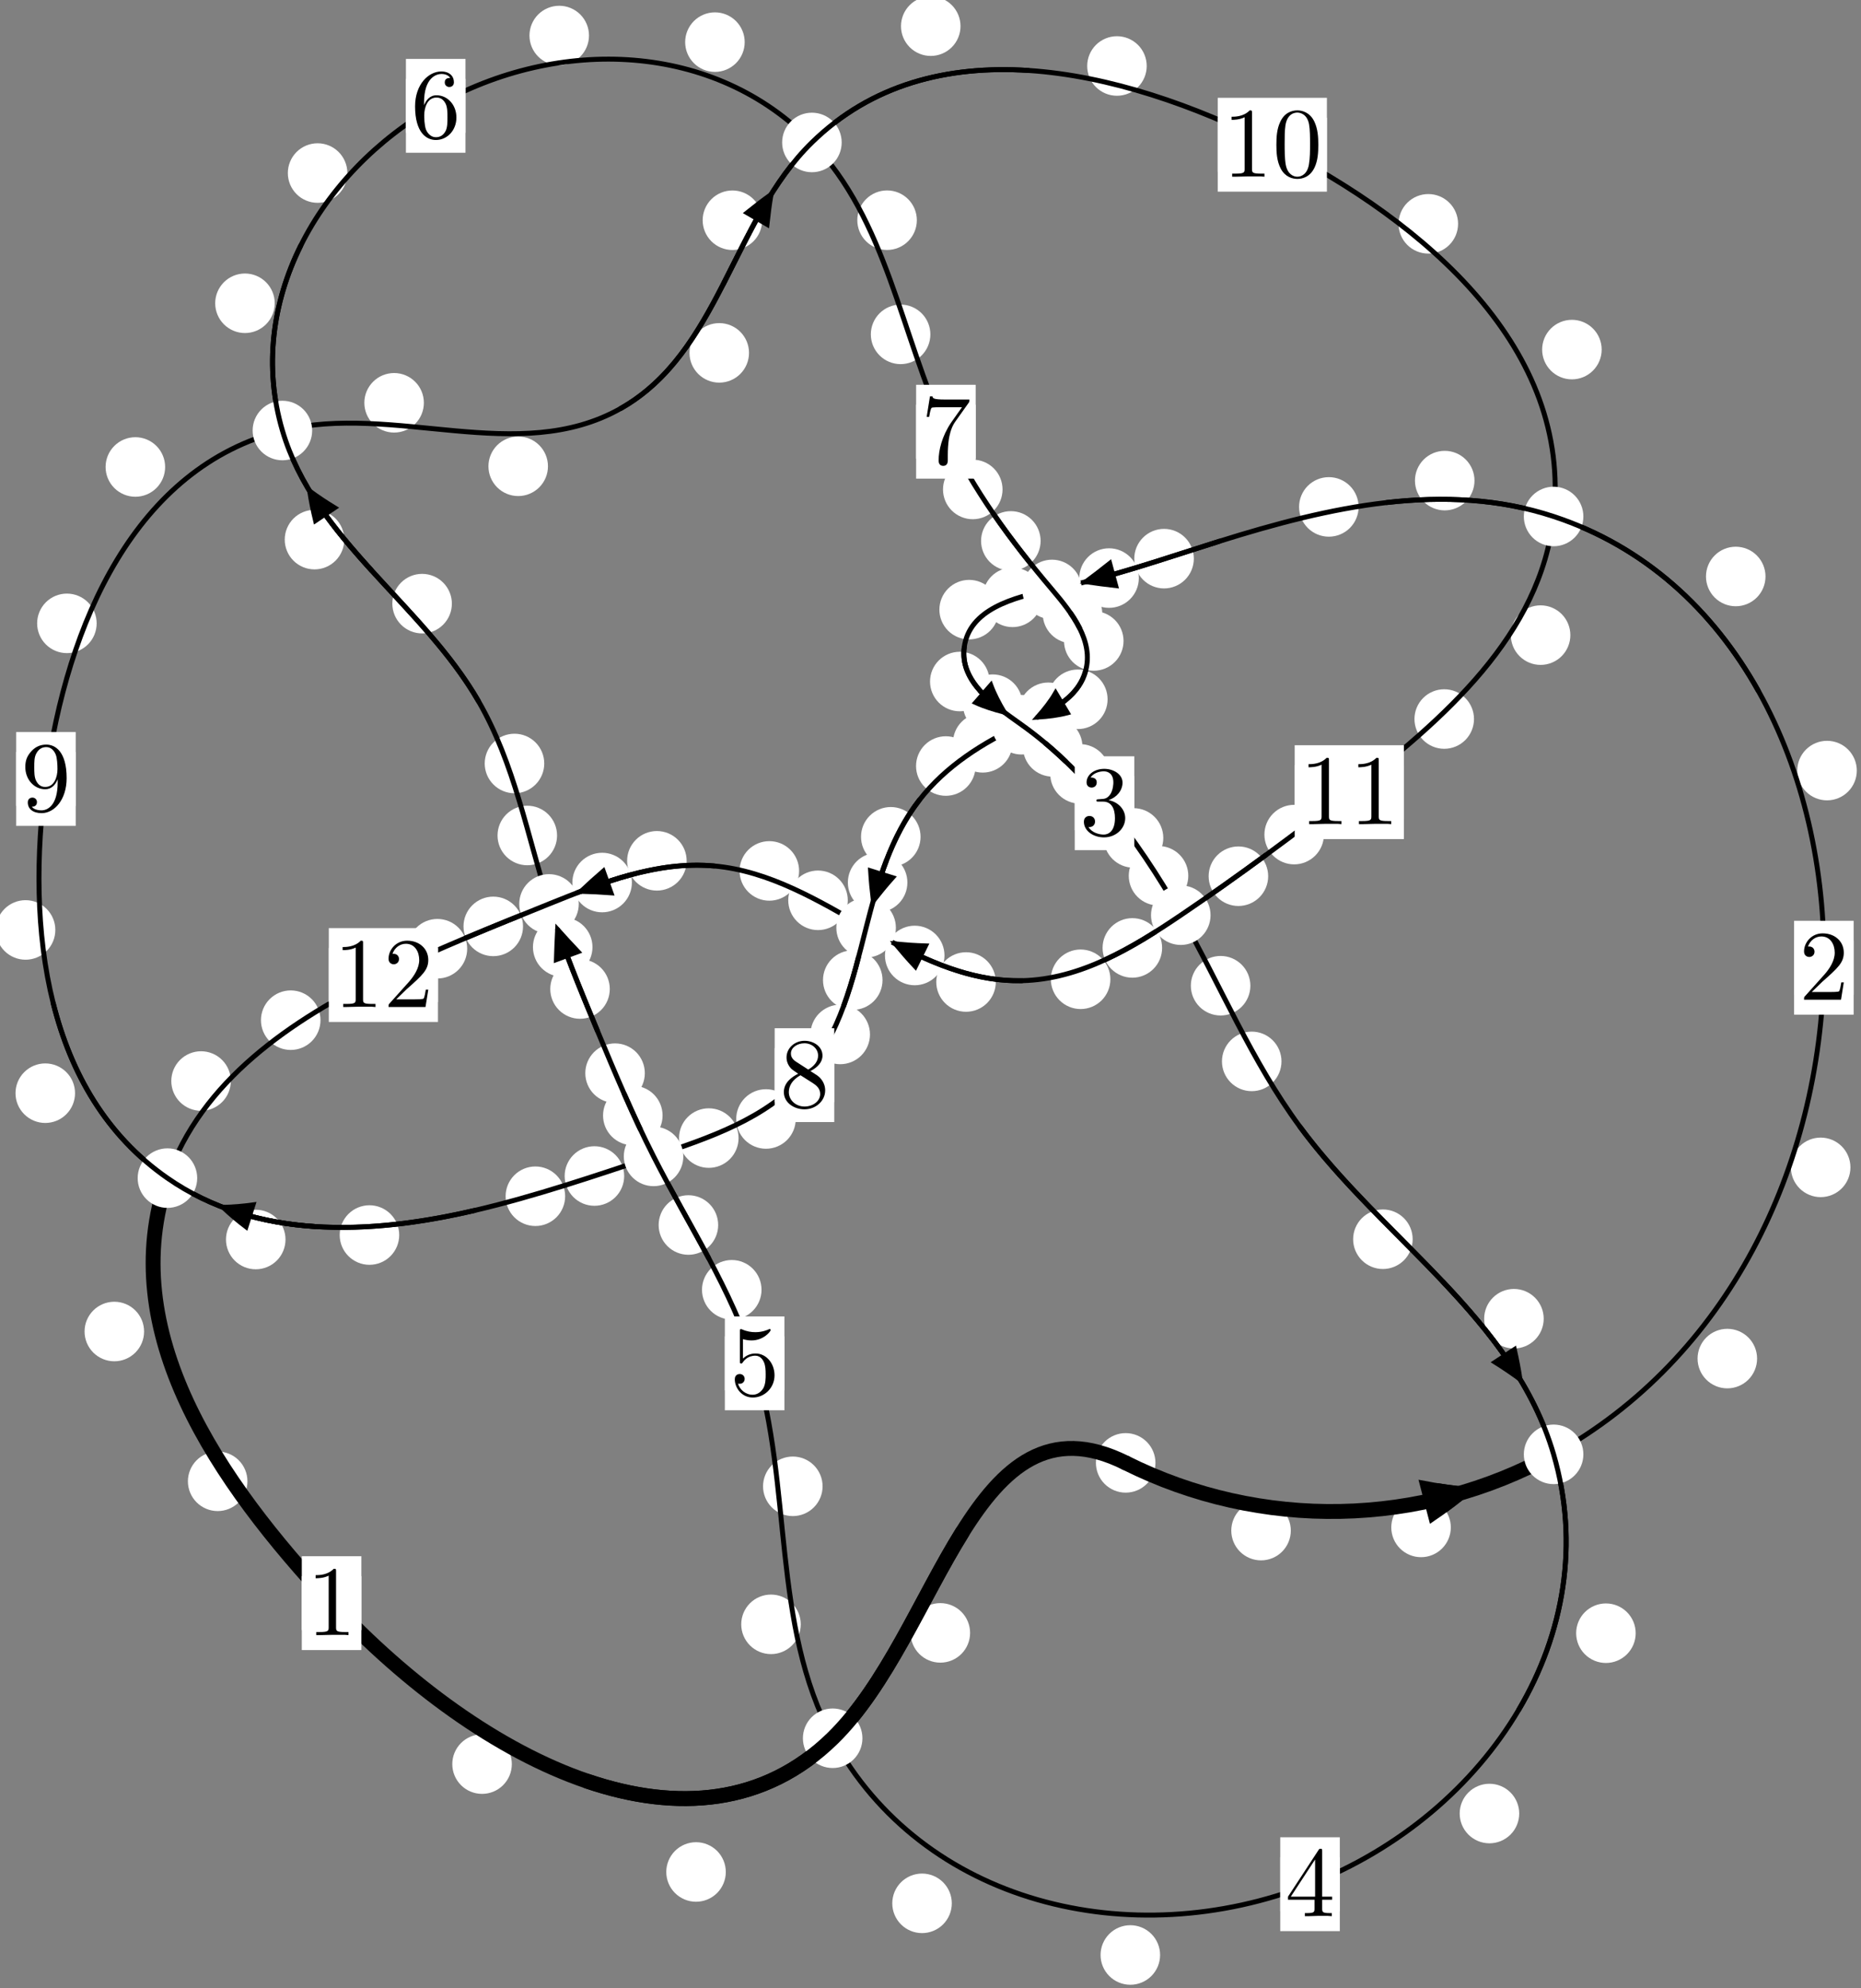 <?xml version="1.0"?>
<!-- Created by MetaPost 1.999 on 2021.07.06:0005 -->
<svg version="1.1" xmlns="http://www.w3.org/2000/svg" xmlns:xlink="http://www.w3.org/1999/xlink" width="186.866" height="199.609" viewBox="0 0 186.866 199.609">
<rect x="0" y="0" width="186.866" height="199.609" fill="#808080" stroke="none"/>
<!-- Original BoundingBox: -156.421280 -53.246902 30.445190 146.362061 -->
  <defs>
    <g transform="scale(0.01,0.01)" id="GLYPHcmr10_48">
      <path style="fill-rule: evenodd;" d="M460 -320C460 -400,455 -480,420 -554C374 -650,292 -666,250 -666C190 -666,117 -640,76 -547C44 -478,39 -400,39 -320C39 -245,43 -155,84 -79C127 2,200 22,249 22C303 22,379 1,423 -94C455 -163,460 -241,460 -320M249 -0C210 -0,151 -25,133 -121C122 -181,122 -273,122 -332C122 -396,122 -462,130 -516C149 -635,224 -644,249 -644C282 -644,348 -626,367 -527C377 -471,377 -395,377 -332C377 -257,377 -189,366 -125C351 -30,294 -0,249 -0"></path>
    </g>
    <g transform="scale(0.01,0.01)" id="GLYPHcmr10_49">
      <path style="fill-rule: evenodd;" d="M294 -640C294 -664,294 -666,271 -666C209 -602,121 -602,89 -602L89 -571C109 -571,168 -571,220 -597L220 -79C220 -43,217 -31,127 -31L95 -31L95 -0L257 -0L130 -3L217 -3L257 -3L297 -3L384 -3L419 -0L419 -31L387 -31C297 -31,294 -42,294 -79"></path>
    </g>
    <g transform="scale(0.01,0.01)" id="GLYPHcmr10_50">
      <path style="fill-rule: evenodd;" d="M127 -77L233 -180C389 -318,449 -372,449 -472C449 -586,359 -666,237 -666C124 -666,50 -574,50 -485C50 -429,100 -429,103 -429C120 -429,155 -441,155 -482C155 -508,137 -534,102 -534C94 -534,92 -534,89 -533C112 -598,166 -635,224 -635C315 -635,358 -554,358 -472C358 -392,308 -313,253 -251L61 -37C50 -26,50 -24,50 -0L421 -0L449 -174L424 -174C419 -144,412 -100,402 -85C395 -77,329 -77,307 -77"></path>
    </g>
    <g transform="scale(0.01,0.01)" id="GLYPHcmr10_51">
      <path style="fill-rule: evenodd;" d="M290 -352C372 -379,430 -449,430 -528C430 -610,342 -666,246 -666C145 -666,69 -606,69 -530C69 -497,91 -478,120 -478C151 -478,171 -500,171 -529C171 -579,124 -579,109 -579C140 -628,206 -641,242 -641C283 -641,338 -619,338 -529C338 -517,336 -459,310 -415C280 -367,246 -364,221 -363C213 -362,189 -360,182 -360C174 -359,167 -358,167 -348C167 -337,174 -337,191 -337L235 -337C317 -337,354 -269,354 -171C354 -35,285 -6,241 -6C198 -6,123 -23,88 -82C123 -77,154 -99,154 -137C154 -173,127 -193,98 -193C74 -193,42 -179,42 -135C42 -44,135 22,244 22C366 22,457 -69,457 -171C457 -253,394 -331,290 -352"></path>
    </g>
    <g transform="scale(0.01,0.01)" id="GLYPHcmr10_52">
      <path style="fill-rule: evenodd;" d="M294 -165L294 -78C294 -42,292 -31,218 -31L197 -31L197 -0L332 -0L238 -3L290 -3L332 -3L374 -3L427 -3L468 -0L468 -31L447 -31C373 -31,371 -42,371 -78L371 -165L471 -165L471 -196L371 -196L371 -651C371 -671,371 -677,355 -677C346 -677,343 -677,335 -665L28 -196L28 -165M300 -196L56 -196L300 -569"></path>
    </g>
    <g transform="scale(0.01,0.01)" id="GLYPHcmr10_53">
      <path style="fill-rule: evenodd;" d="M449 -201C449 -320,367 -420,259 -420C211 -420,168 -404,132 -369L132 -564C152 -558,185 -551,217 -551C340 -551,410 -642,410 -655C410 -661,407 -666,400 -666C399 -666,397 -666,392 -663C372 -654,323 -634,256 -634C216 -634,170 -641,123 -662C115 -665,113 -665,111 -665C101 -665,101 -657,101 -641L101 -345C101 -327,101 -319,115 -319C122 -319,124 -322,128 -328C139 -344,176 -398,257 -398C309 -398,334 -352,342 -334C358 -297,360 -258,360 -208C360 -173,360 -113,336 -71C312 -32,275 -6,229 -6C156 -6,99 -59,82 -118C85 -117,88 -116,99 -116C132 -116,149 -141,149 -165C149 -189,132 -214,99 -214C85 -214,50 -207,50 -161C50 -75,119 22,231 22C347 22,449 -74,449 -201"></path>
    </g>
    <g transform="scale(0.01,0.01)" id="GLYPHcmr10_54">
      <path style="fill-rule: evenodd;" d="M132 -328L132 -352C132 -605,256 -641,307 -641C331 -641,373 -635,395 -601C380 -601,340 -601,340 -556C340 -525,364 -510,386 -510C402 -510,432 -519,432 -558C432 -618,388 -666,305 -666C177 -666,42 -537,42 -316C42 -49,158 22,251 22C362 22,457 -72,457 -204C457 -331,368 -427,257 -427C189 -427,152 -376,132 -328M251 -6C188 -6,158 -66,152 -81C134 -128,134 -208,134 -226C134 -304,166 -404,256 -404C272 -404,318 -404,349 -342C367 -305,367 -254,367 -205C367 -157,367 -107,350 -71C320 -11,274 -6,251 -6"></path>
    </g>
    <g transform="scale(0.01,0.01)" id="GLYPHcmr10_55">
      <path style="fill-rule: evenodd;" d="M476 -609C485 -621,485 -623,485 -644L242 -644C120 -644,118 -657,114 -676L89 -676L56 -470L81 -470C84 -486,93 -549,106 -561C113 -567,191 -567,204 -567L411 -567C400 -551,321 -442,299 -409C209 -274,176 -135,176 -33C176 -23,176 22,222 22C268 22,268 -23,268 -33L268 -84C268 -139,271 -194,279 -248C283 -271,297 -357,341 -419"></path>
    </g>
    <g transform="scale(0.01,0.01)" id="GLYPHcmr10_56">
      <path style="fill-rule: evenodd;" d="M163 -457C117 -487,113 -521,113 -538C113 -599,178 -641,249 -641C322 -641,386 -589,386 -517C386 -460,347 -412,287 -377M309 -362C381 -399,430 -451,430 -517C430 -609,341 -666,250 -666C150 -666,69 -592,69 -499C69 -481,71 -436,113 -389C124 -377,161 -352,186 -335C128 -306,42 -250,42 -151C42 -45,144 22,249 22C362 22,457 -61,457 -168C457 -204,446 -249,408 -291C389 -312,373 -322,309 -362M209 -320L332 -242C360 -223,407 -193,407 -132C407 -58,332 -6,250 -6C164 -6,92 -68,92 -151C92 -209,124 -273,209 -320"></path>
    </g>
    <g transform="scale(0.01,0.01)" id="GLYPHcmr10_57">
      <path style="fill-rule: evenodd;" d="M367 -318L367 -286C367 -52,263 -6,205 -6C188 -6,134 -8,107 -42C151 -42,159 -71,159 -88C159 -119,135 -134,113 -134C97 -134,67 -125,67 -86C67 -19,121 22,206 22C335 22,457 -114,457 -329C457 -598,342 -666,253 -666C198 -666,149 -648,106 -603C65 -558,42 -516,42 -441C42 -316,130 -218,242 -218C303 -218,344 -260,367 -318M243 -241C227 -241,181 -241,150 -304C132 -341,132 -391,132 -440C132 -494,132 -541,153 -578C180 -628,218 -641,253 -641C299 -641,332 -607,349 -562C361 -530,365 -467,365 -421C365 -338,331 -241,243 -241"></path>
    </g>
  </defs>
  <path d="M129.612 153.656C129.612 152.863,129.297 152.103,128.737 151.542C128.176 150.982,127.416 150.667,126.623 150.667C125.831 150.667,125.071 150.982,124.51 151.542C123.95 152.103,123.635 152.863,123.635 153.656C123.635 154.448,123.95 155.208,124.51 155.769C125.071 156.329,125.831 156.644,126.623 156.644C127.416 156.644,128.176 156.329,128.737 155.769C129.297 155.208,129.612 154.448,129.612 153.656Z" style="fill: rgb(100%,100%,100%);stroke: none;"></path>
  <path d="M116.02 146.857C116.02 146.064,115.705 145.304,115.145 144.743C114.584 144.183,113.824 143.868,113.031 143.868C112.239 143.868,111.479 144.183,110.918 144.743C110.358 145.304,110.043 146.064,110.043 146.857C110.043 147.649,110.358 148.409,110.918 148.97C111.479 149.53,112.239 149.845,113.031 149.845C113.824 149.845,114.584 149.53,115.145 148.97C115.705 148.409,116.02 147.649,116.02 146.857Z" style="fill: rgb(100%,100%,100%);stroke: none;"></path>
  <path d="M176.432 136.387C176.432 135.594,176.117 134.834,175.557 134.273C174.996 133.713,174.236 133.398,173.443 133.398C172.651 133.398,171.891 133.713,171.33 134.273C170.77 134.834,170.455 135.594,170.455 136.387C170.455 137.179,170.77 137.94,171.33 138.5C171.891 139.061,172.651 139.375,173.443 139.375C174.236 139.375,174.996 139.061,175.557 138.5C176.117 137.94,176.432 137.179,176.432 136.387Z" style="fill: rgb(100%,100%,100%);stroke: none;"></path>
  <path d="M145.679 153.335C145.679 152.543,145.364 151.783,144.803 151.222C144.243 150.662,143.483 150.347,142.69 150.347C141.897 150.347,141.137 150.662,140.577 151.222C140.016 151.783,139.701 152.543,139.701 153.335C139.701 154.128,140.016 154.888,140.577 155.449C141.137 156.009,141.897 156.324,142.69 156.324C143.483 156.324,144.243 156.009,144.803 155.449C145.364 154.888,145.679 154.128,145.679 153.335Z" style="fill: rgb(100%,100%,100%);stroke: none;"></path>
  <path d="M186.445 77.358C186.445 76.565,186.13 75.805,185.57 75.244C185.009 74.684,184.249 74.369,183.456 74.369C182.664 74.369,181.904 74.684,181.343 75.244C180.783 75.805,180.468 76.565,180.468 77.358C180.468 78.15,180.783 78.911,181.343 79.471C181.904 80.032,182.664 80.346,183.456 80.346C184.249 80.346,185.009 80.032,185.57 79.471C186.13 78.911,186.445 78.15,186.445 77.358Z" style="fill: rgb(100%,100%,100%);stroke: none;"></path>
  <path d="M185.805 117.191C185.805 116.398,185.49 115.638,184.93 115.077C184.369 114.517,183.609 114.202,182.816 114.202C182.024 114.202,181.263 114.517,180.703 115.077C180.142 115.638,179.827 116.398,179.827 117.191C179.827 117.983,180.142 118.744,180.703 119.304C181.263 119.864,182.024 120.179,182.816 120.179C183.609 120.179,184.369 119.864,184.93 119.304C185.49 118.744,185.805 117.983,185.805 117.191Z" style="fill: rgb(100%,100%,100%);stroke: none;"></path>
  <path d="M148.056 48.247C148.056 47.455,147.741 46.695,147.181 46.134C146.62 45.574,145.86 45.259,145.068 45.259C144.275 45.259,143.515 45.574,142.954 46.134C142.394 46.695,142.079 47.455,142.079 48.247C142.079 49.04,142.394 49.8,142.954 50.361C143.515 50.921,144.275 51.236,145.068 51.236C145.86 51.236,146.62 50.921,147.181 50.361C147.741 49.8,148.056 49.04,148.056 48.247Z" style="fill: rgb(100%,100%,100%);stroke: none;"></path>
  <path d="M177.277 57.872C177.277 57.08,176.962 56.32,176.402 55.759C175.841 55.199,175.081 54.884,174.288 54.884C173.496 54.884,172.736 55.199,172.175 55.759C171.615 56.32,171.3 57.08,171.3 57.872C171.3 58.665,171.615 59.425,172.175 59.986C172.736 60.546,173.496 60.861,174.288 60.861C175.081 60.861,175.841 60.546,176.402 59.986C176.962 59.425,177.277 58.665,177.277 57.872Z" style="fill: rgb(100%,100%,100%);stroke: none;"></path>
  <path d="M119.874 56.082C119.874 55.289,119.559 54.529,118.998 53.969C118.438 53.408,117.678 53.093,116.885 53.093C116.092 53.093,115.332 53.408,114.772 53.969C114.211 54.529,113.896 55.289,113.896 56.082C113.896 56.875,114.211 57.635,114.772 58.195C115.332 58.756,116.092 59.071,116.885 59.071C117.678 59.071,118.438 58.756,118.998 58.195C119.559 57.635,119.874 56.875,119.874 56.082Z" style="fill: rgb(100%,100%,100%);stroke: none;"></path>
  <path d="M136.419 50.889C136.419 50.096,136.104 49.336,135.544 48.775C134.983 48.215,134.223 47.9,133.431 47.9C132.638 47.9,131.878 48.215,131.317 48.775C130.757 49.336,130.442 50.096,130.442 50.889C130.442 51.681,130.757 52.442,131.317 53.002C131.878 53.563,132.638 53.877,133.431 53.877C134.223 53.877,134.983 53.563,135.544 53.002C136.104 52.442,136.419 51.681,136.419 50.889Z" style="fill: rgb(100%,100%,100%);stroke: none;"></path>
  <path d="M104.659 59.966C104.659 59.173,104.344 58.413,103.784 57.852C103.223 57.292,102.463 56.977,101.67 56.977C100.878 56.977,100.117 57.292,99.557 57.852C98.997 58.413,98.682 59.173,98.682 59.966C98.682 60.758,98.997 61.518,99.557 62.079C100.117 62.639,100.878 62.954,101.67 62.954C102.463 62.954,103.223 62.639,103.784 62.079C104.344 61.518,104.659 60.758,104.659 59.966Z" style="fill: rgb(100%,100%,100%);stroke: none;"></path>
  <path d="M114.352 58.032C114.352 57.239,114.037 56.479,113.476 55.919C112.916 55.358,112.156 55.043,111.363 55.043C110.57 55.043,109.81 55.358,109.25 55.919C108.689 56.479,108.374 57.239,108.374 58.032C108.374 58.825,108.689 59.585,109.25 60.145C109.81 60.706,110.57 61.021,111.363 61.021C112.156 61.021,112.916 60.706,113.476 60.145C114.037 59.585,114.352 58.825,114.352 58.032Z" style="fill: rgb(100%,100%,100%);stroke: none;"></path>
  <path d="M99.363 68.418C99.363 67.625,99.048 66.865,98.488 66.304C97.927 65.744,97.167 65.429,96.374 65.429C95.582 65.429,94.822 65.744,94.261 66.304C93.701 66.865,93.386 67.625,93.386 68.418C93.386 69.21,93.701 69.971,94.261 70.531C94.822 71.091,95.582 71.406,96.374 71.406C97.167 71.406,97.927 71.091,98.488 70.531C99.048 69.971,99.363 69.21,99.363 68.418Z" style="fill: rgb(100%,100%,100%);stroke: none;"></path>
  <path d="M100.303 61.201C100.303 60.409,99.988 59.649,99.428 59.088C98.867 58.528,98.107 58.213,97.314 58.213C96.522 58.213,95.762 58.528,95.201 59.088C94.641 59.649,94.326 60.409,94.326 61.201C94.326 61.994,94.641 62.754,95.201 63.315C95.762 63.875,96.522 64.19,97.314 64.19C98.107 64.19,98.867 63.875,99.428 63.315C99.988 62.754,100.303 61.994,100.303 61.201Z" style="fill: rgb(100%,100%,100%);stroke: none;"></path>
  <path d="M108.692 74.98C108.692 74.188,108.377 73.428,107.816 72.867C107.256 72.307,106.496 71.992,105.703 71.992C104.91 71.992,104.15 72.307,103.59 72.867C103.029 73.428,102.714 74.188,102.714 74.98C102.714 75.773,103.029 76.533,103.59 77.094C104.15 77.654,104.91 77.969,105.703 77.969C106.496 77.969,107.256 77.654,107.816 77.094C108.377 76.533,108.692 75.773,108.692 74.98Z" style="fill: rgb(100%,100%,100%);stroke: none;"></path>
  <path d="M102.661 70.692C102.661 69.9,102.346 69.14,101.785 68.579C101.225 68.019,100.465 67.704,99.672 67.704C98.879 67.704,98.119 68.019,97.559 68.579C96.998 69.14,96.683 69.9,96.683 70.692C96.683 71.485,96.998 72.245,97.559 72.806C98.119 73.366,98.879 73.681,99.672 73.681C100.465 73.681,101.225 73.366,101.785 72.806C102.346 72.245,102.661 71.485,102.661 70.692Z" style="fill: rgb(100%,100%,100%);stroke: none;"></path>
  <path d="M116.808 84.119C116.808 83.326,116.493 82.566,115.933 82.006C115.372 81.445,114.612 81.13,113.82 81.13C113.027 81.13,112.267 81.445,111.706 82.006C111.146 82.566,110.831 83.326,110.831 84.119C110.831 84.912,111.146 85.672,111.706 86.232C112.267 86.793,113.027 87.108,113.82 87.108C114.612 87.108,115.372 86.793,115.933 86.232C116.493 85.672,116.808 84.912,116.808 84.119Z" style="fill: rgb(100%,100%,100%);stroke: none;"></path>
  <path d="M111.433 77.69C111.433 76.897,111.118 76.137,110.558 75.576C109.997 75.016,109.237 74.701,108.444 74.701C107.652 74.701,106.892 75.016,106.331 75.576C105.771 76.137,105.456 76.897,105.456 77.69C105.456 78.482,105.771 79.242,106.331 79.803C106.892 80.363,107.652 80.678,108.444 80.678C109.237 80.678,109.997 80.363,110.558 79.803C111.118 79.242,111.433 78.482,111.433 77.69Z" style="fill: rgb(100%,100%,100%);stroke: none;"></path>
  <path d="M125.552 98.955C125.552 98.163,125.237 97.403,124.677 96.842C124.116 96.282,123.356 95.967,122.564 95.967C121.771 95.967,121.011 96.282,120.45 96.842C119.89 97.403,119.575 98.163,119.575 98.955C119.575 99.748,119.89 100.508,120.45 101.069C121.011 101.629,121.771 101.944,122.564 101.944C123.356 101.944,124.116 101.629,124.677 101.069C125.237 100.508,125.552 99.748,125.552 98.955Z" style="fill: rgb(100%,100%,100%);stroke: none;"></path>
  <path d="M119.319 87.918C119.319 87.125,119.004 86.365,118.443 85.804C117.883 85.244,117.123 84.929,116.33 84.929C115.537 84.929,114.777 85.244,114.217 85.804C113.656 86.365,113.341 87.125,113.341 87.918C113.341 88.71,113.656 89.471,114.217 90.031C114.777 90.592,115.537 90.906,116.33 90.906C117.123 90.906,117.883 90.592,118.443 90.031C119.004 89.471,119.319 88.71,119.319 87.918Z" style="fill: rgb(100%,100%,100%);stroke: none;"></path>
  <path d="M141.848 124.405C141.848 123.612,141.533 122.852,140.973 122.292C140.412 121.731,139.652 121.416,138.859 121.416C138.067 121.416,137.307 121.731,136.746 122.292C136.186 122.852,135.871 123.612,135.871 124.405C135.871 125.198,136.186 125.958,136.746 126.518C137.307 127.079,138.067 127.394,138.859 127.394C139.652 127.394,140.412 127.079,140.973 126.518C141.533 125.958,141.848 125.198,141.848 124.405Z" style="fill: rgb(100%,100%,100%);stroke: none;"></path>
  <path d="M128.676 106.552C128.676 105.759,128.361 104.999,127.801 104.439C127.24 103.878,126.48 103.563,125.688 103.563C124.895 103.563,124.135 103.878,123.574 104.439C123.014 104.999,122.699 105.759,122.699 106.552C122.699 107.345,123.014 108.105,123.574 108.665C124.135 109.226,124.895 109.541,125.688 109.541C126.48 109.541,127.24 109.226,127.801 108.665C128.361 108.105,128.676 107.345,128.676 106.552Z" style="fill: rgb(100%,100%,100%);stroke: none;"></path>
  <path d="M164.242 163.955C164.242 163.163,163.927 162.402,163.366 161.842C162.806 161.282,162.045 160.967,161.253 160.967C160.46 160.967,159.7 161.282,159.139 161.842C158.579 162.402,158.264 163.163,158.264 163.955C158.264 164.748,158.579 165.508,159.139 166.069C159.7 166.629,160.46 166.944,161.253 166.944C162.045 166.944,162.806 166.629,163.366 166.069C163.927 165.508,164.242 164.748,164.242 163.955Z" style="fill: rgb(100%,100%,100%);stroke: none;"></path>
  <path d="M155.006 132.385C155.006 131.592,154.691 130.832,154.13 130.271C153.57 129.711,152.81 129.396,152.017 129.396C151.224 129.396,150.464 129.711,149.904 130.271C149.343 130.832,149.028 131.592,149.028 132.385C149.028 133.177,149.343 133.937,149.904 134.498C150.464 135.058,151.224 135.373,152.017 135.373C152.81 135.373,153.57 135.058,154.13 134.498C154.691 133.937,155.006 133.177,155.006 132.385Z" style="fill: rgb(100%,100%,100%);stroke: none;"></path>
  <path d="M116.487 196.258C116.487 195.465,116.172 194.705,115.611 194.145C115.051 193.584,114.29 193.269,113.498 193.269C112.705 193.269,111.945 193.584,111.384 194.145C110.824 194.705,110.509 195.465,110.509 196.258C110.509 197.051,110.824 197.811,111.384 198.371C111.945 198.932,112.705 199.247,113.498 199.247C114.29 199.247,115.051 198.932,115.611 198.371C116.172 197.811,116.487 197.051,116.487 196.258Z" style="fill: rgb(100%,100%,100%);stroke: none;"></path>
  <path d="M152.547 182.058C152.547 181.266,152.232 180.505,151.671 179.945C151.111 179.385,150.351 179.07,149.558 179.07C148.765 179.07,148.005 179.385,147.445 179.945C146.884 180.505,146.569 181.266,146.569 182.058C146.569 182.851,146.884 183.611,147.445 184.172C148.005 184.732,148.765 185.047,149.558 185.047C150.351 185.047,151.111 184.732,151.671 184.172C152.232 183.611,152.547 182.851,152.547 182.058Z" style="fill: rgb(100%,100%,100%);stroke: none;"></path>
  <path d="M80.405 163.065C80.405 162.272,80.09 161.512,79.53 160.952C78.969 160.391,78.209 160.076,77.417 160.076C76.624 160.076,75.864 160.391,75.303 160.952C74.743 161.512,74.428 162.272,74.428 163.065C74.428 163.858,74.743 164.618,75.303 165.178C75.864 165.739,76.624 166.054,77.417 166.054C78.209 166.054,78.969 165.739,79.53 165.178C80.09 164.618,80.405 163.858,80.405 163.065Z" style="fill: rgb(100%,100%,100%);stroke: none;"></path>
  <path d="M95.572 191.074C95.572 190.281,95.257 189.521,94.697 188.96C94.136 188.4,93.376 188.085,92.583 188.085C91.791 188.085,91.03 188.4,90.47 188.96C89.909 189.521,89.595 190.281,89.595 191.074C89.595 191.866,89.909 192.626,90.47 193.187C91.03 193.747,91.791 194.062,92.583 194.062C93.376 194.062,94.136 193.747,94.697 193.187C95.257 192.626,95.572 191.866,95.572 191.074Z" style="fill: rgb(100%,100%,100%);stroke: none;"></path>
  <path d="M76.466 129.479C76.466 128.686,76.151 127.926,75.591 127.366C75.03 126.805,74.27 126.49,73.478 126.49C72.685 126.49,71.925 126.805,71.364 127.366C70.804 127.926,70.489 128.686,70.489 129.479C70.489 130.272,70.804 131.032,71.364 131.592C71.925 132.153,72.685 132.468,73.478 132.468C74.27 132.468,75.03 132.153,75.591 131.592C76.151 131.032,76.466 130.272,76.466 129.479Z" style="fill: rgb(100%,100%,100%);stroke: none;"></path>
  <path d="M82.597 149.209C82.597 148.416,82.282 147.656,81.721 147.096C81.161 146.535,80.401 146.22,79.608 146.22C78.815 146.22,78.055 146.535,77.495 147.096C76.934 147.656,76.619 148.416,76.619 149.209C76.619 150.002,76.934 150.762,77.495 151.322C78.055 151.883,78.815 152.198,79.608 152.198C80.401 152.198,81.161 151.883,81.721 151.322C82.282 150.762,82.597 150.002,82.597 149.209Z" style="fill: rgb(100%,100%,100%);stroke: none;"></path>
  <path d="M66.53 111.983C66.53 111.19,66.215 110.43,65.655 109.87C65.094 109.309,64.334 108.994,63.542 108.994C62.749 108.994,61.989 109.309,61.428 109.87C60.868 110.43,60.553 111.19,60.553 111.983C60.553 112.776,60.868 113.536,61.428 114.096C61.989 114.657,62.749 114.972,63.542 114.972C64.334 114.972,65.094 114.657,65.655 114.096C66.215 113.536,66.53 112.776,66.53 111.983Z" style="fill: rgb(100%,100%,100%);stroke: none;"></path>
  <path d="M72.113 122.977C72.113 122.184,71.798 121.424,71.237 120.864C70.677 120.303,69.917 119.988,69.124 119.988C68.331 119.988,67.571 120.303,67.011 120.864C66.45 121.424,66.135 122.184,66.135 122.977C66.135 123.77,66.45 124.53,67.011 125.09C67.571 125.651,68.331 125.966,69.124 125.966C69.917 125.966,70.677 125.651,71.237 125.09C71.798 124.53,72.113 123.77,72.113 122.977Z" style="fill: rgb(100%,100%,100%);stroke: none;"></path>
  <path d="M61.23 99.285C61.23 98.493,60.916 97.732,60.355 97.172C59.795 96.611,59.034 96.297,58.242 96.297C57.449 96.297,56.689 96.611,56.128 97.172C55.568 97.732,55.253 98.493,55.253 99.285C55.253 100.078,55.568 100.838,56.128 101.399C56.689 101.959,57.449 102.274,58.242 102.274C59.034 102.274,59.795 101.959,60.355 101.399C60.916 100.838,61.23 100.078,61.23 99.285Z" style="fill: rgb(100%,100%,100%);stroke: none;"></path>
  <path d="M64.748 107.733C64.748 106.941,64.433 106.181,63.873 105.62C63.312 105.06,62.552 104.745,61.76 104.745C60.967 104.745,60.207 105.06,59.646 105.62C59.086 106.181,58.771 106.941,58.771 107.733C58.771 108.526,59.086 109.286,59.646 109.847C60.207 110.407,60.967 110.722,61.76 110.722C62.552 110.722,63.312 110.407,63.873 109.847C64.433 109.286,64.748 108.526,64.748 107.733Z" style="fill: rgb(100%,100%,100%);stroke: none;"></path>
  <path d="M55.935 83.874C55.935 83.081,55.62 82.321,55.06 81.76C54.5 81.2,53.739 80.885,52.947 80.885C52.154 80.885,51.394 81.2,50.833 81.76C50.273 82.321,49.958 83.081,49.958 83.874C49.958 84.666,50.273 85.426,50.833 85.987C51.394 86.547,52.154 86.862,52.947 86.862C53.739 86.862,54.5 86.547,55.06 85.987C55.62 85.426,55.935 84.666,55.935 83.874Z" style="fill: rgb(100%,100%,100%);stroke: none;"></path>
  <path d="M59.491 95.08C59.491 94.287,59.176 93.527,58.616 92.966C58.056 92.406,57.295 92.091,56.503 92.091C55.71 92.091,54.95 92.406,54.389 92.966C53.829 93.527,53.514 94.287,53.514 95.08C53.514 95.872,53.829 96.632,54.389 97.193C54.95 97.753,55.71 98.068,56.503 98.068C57.295 98.068,58.056 97.753,58.616 97.193C59.176 96.632,59.491 95.872,59.491 95.08Z" style="fill: rgb(100%,100%,100%);stroke: none;"></path>
  <path d="M45.373 60.599C45.373 59.806,45.058 59.046,44.497 58.486C43.937 57.925,43.177 57.61,42.384 57.61C41.591 57.61,40.831 57.925,40.271 58.486C39.71 59.046,39.395 59.806,39.395 60.599C39.395 61.392,39.71 62.152,40.271 62.712C40.831 63.273,41.591 63.588,42.384 63.588C43.177 63.588,43.937 63.273,44.497 62.712C45.058 62.152,45.373 61.392,45.373 60.599Z" style="fill: rgb(100%,100%,100%);stroke: none;"></path>
  <path d="M54.649 76.645C54.649 75.853,54.334 75.092,53.773 74.532C53.213 73.971,52.453 73.657,51.66 73.657C50.867 73.657,50.107 73.971,49.547 74.532C48.986 75.092,48.671 75.853,48.671 76.645C48.671 77.438,48.986 78.198,49.547 78.759C50.107 79.319,50.867 79.634,51.66 79.634C52.453 79.634,53.213 79.319,53.773 78.759C54.334 78.198,54.649 77.438,54.649 76.645Z" style="fill: rgb(100%,100%,100%);stroke: none;"></path>
  <path d="M27.586 30.445C27.586 29.653,27.271 28.892,26.71 28.332C26.15 27.771,25.39 27.457,24.597 27.457C23.804 27.457,23.044 27.771,22.484 28.332C21.923 28.892,21.608 29.653,21.608 30.445C21.608 31.238,21.923 31.998,22.484 32.559C23.044 33.119,23.804 33.434,24.597 33.434C25.39 33.434,26.15 33.119,26.71 32.559C27.271 31.998,27.586 31.238,27.586 30.445Z" style="fill: rgb(100%,100%,100%);stroke: none;"></path>
  <path d="M34.569 54.171C34.569 53.378,34.254 52.618,33.693 52.058C33.133 51.497,32.372 51.182,31.58 51.182C30.787 51.182,30.027 51.497,29.466 52.058C28.906 52.618,28.591 53.378,28.591 54.171C28.591 54.964,28.906 55.724,29.466 56.284C30.027 56.845,30.787 57.16,31.58 57.16C32.372 57.16,33.133 56.845,33.693 56.284C34.254 55.724,34.569 54.964,34.569 54.171Z" style="fill: rgb(100%,100%,100%);stroke: none;"></path>
  <path d="M59.142 3.568C59.142 2.775,58.827 2.015,58.267 1.454C57.707 0.894,56.946 0.579,56.154 0.579C55.361 0.579,54.601 0.894,54.04 1.454C53.48 2.015,53.165 2.775,53.165 3.568C53.165 4.36,53.48 5.121,54.04 5.681C54.601 6.241,55.361 6.556,56.154 6.556C56.946 6.556,57.707 6.241,58.267 5.681C58.827 5.121,59.142 4.36,59.142 3.568Z" style="fill: rgb(100%,100%,100%);stroke: none;"></path>
  <path d="M34.879 17.373C34.879 16.58,34.564 15.82,34.004 15.26C33.443 14.699,32.683 14.384,31.891 14.384C31.098 14.384,30.338 14.699,29.777 15.26C29.217 15.82,28.902 16.58,28.902 17.373C28.902 18.166,29.217 18.926,29.777 19.486C30.338 20.047,31.098 20.362,31.891 20.362C32.683 20.362,33.443 20.047,34.004 19.486C34.564 18.926,34.879 18.166,34.879 17.373Z" style="fill: rgb(100%,100%,100%);stroke: none;"></path>
  <path d="M92.062 22.106C92.062 21.313,91.747 20.553,91.186 19.992C90.626 19.432,89.866 19.117,89.073 19.117C88.28 19.117,87.52 19.432,86.96 19.992C86.399 20.553,86.084 21.313,86.084 22.106C86.084 22.898,86.399 23.659,86.96 24.219C87.52 24.779,88.28 25.094,89.073 25.094C89.866 25.094,90.626 24.779,91.186 24.219C91.747 23.659,92.062 22.898,92.062 22.106Z" style="fill: rgb(100%,100%,100%);stroke: none;"></path>
  <path d="M74.776 4.23C74.776 3.437,74.461 2.677,73.9 2.116C73.34 1.556,72.58 1.241,71.787 1.241C70.994 1.241,70.234 1.556,69.674 2.116C69.113 2.677,68.798 3.437,68.798 4.23C68.798 5.022,69.113 5.782,69.674 6.343C70.234 6.903,70.994 7.218,71.787 7.218C72.58 7.218,73.34 6.903,73.9 6.343C74.461 5.782,74.776 5.022,74.776 4.23Z" style="fill: rgb(100%,100%,100%);stroke: none;"></path>
  <path d="M100.667 49.135C100.667 48.342,100.352 47.582,99.791 47.022C99.231 46.461,98.47 46.146,97.678 46.146C96.885 46.146,96.125 46.461,95.564 47.022C95.004 47.582,94.689 48.342,94.689 49.135C94.689 49.928,95.004 50.688,95.564 51.248C96.125 51.809,96.885 52.124,97.678 52.124C98.47 52.124,99.231 51.809,99.791 51.248C100.352 50.688,100.667 49.928,100.667 49.135Z" style="fill: rgb(100%,100%,100%);stroke: none;"></path>
  <path d="M93.42 33.567C93.42 32.774,93.105 32.014,92.544 31.453C91.984 30.893,91.224 30.578,90.431 30.578C89.638 30.578,88.878 30.893,88.318 31.453C87.757 32.014,87.442 32.774,87.442 33.567C87.442 34.359,87.757 35.12,88.318 35.68C88.878 36.24,89.638 36.555,90.431 36.555C91.224 36.555,91.984 36.24,92.544 35.68C93.105 35.12,93.42 34.359,93.42 33.567Z" style="fill: rgb(100%,100%,100%);stroke: none;"></path>
  <path d="M110.679 61.599C110.679 60.806,110.365 60.046,109.804 59.486C109.244 58.925,108.483 58.61,107.691 58.61C106.898 58.61,106.138 58.925,105.577 59.486C105.017 60.046,104.702 60.806,104.702 61.599C104.702 62.392,105.017 63.152,105.577 63.712C106.138 64.273,106.898 64.588,107.691 64.588C108.483 64.588,109.244 64.273,109.804 63.712C110.365 63.152,110.679 62.392,110.679 61.599Z" style="fill: rgb(100%,100%,100%);stroke: none;"></path>
  <path d="M104.489 54.303C104.489 53.51,104.174 52.75,103.613 52.189C103.053 51.629,102.293 51.314,101.5 51.314C100.707 51.314,99.947 51.629,99.387 52.189C98.826 52.75,98.511 53.51,98.511 54.303C98.511 55.095,98.826 55.855,99.387 56.416C99.947 56.976,100.707 57.291,101.5 57.291C102.293 57.291,103.053 56.976,103.613 56.416C104.174 55.855,104.489 55.095,104.489 54.303Z" style="fill: rgb(100%,100%,100%);stroke: none;"></path>
  <path d="M111.215 70.202C111.215 69.409,110.9 68.649,110.34 68.088C109.779 67.528,109.019 67.213,108.226 67.213C107.434 67.213,106.673 67.528,106.113 68.088C105.552 68.649,105.238 69.409,105.238 70.202C105.238 70.994,105.552 71.755,106.113 72.315C106.673 72.876,107.434 73.191,108.226 73.191C109.019 73.191,109.779 72.876,110.34 72.315C110.9 71.755,111.215 70.994,111.215 70.202Z" style="fill: rgb(100%,100%,100%);stroke: none;"></path>
  <path d="M112.817 64.346C112.817 63.553,112.502 62.793,111.942 62.232C111.381 61.672,110.621 61.357,109.828 61.357C109.036 61.357,108.275 61.672,107.715 62.232C107.154 62.793,106.84 63.553,106.84 64.346C106.84 65.138,107.154 65.898,107.715 66.459C108.275 67.019,109.036 67.334,109.828 67.334C110.621 67.334,111.381 67.019,111.942 66.459C112.502 65.898,112.817 65.138,112.817 64.346Z" style="fill: rgb(100%,100%,100%);stroke: none;"></path>
  <path d="M101.665 74.572C101.665 73.779,101.35 73.019,100.789 72.458C100.229 71.898,99.469 71.583,98.676 71.583C97.883 71.583,97.123 71.898,96.563 72.458C96.002 73.019,95.687 73.779,95.687 74.572C95.687 75.364,96.002 76.125,96.563 76.685C97.123 77.246,97.883 77.56,98.676 77.56C99.469 77.56,100.229 77.246,100.789 76.685C101.35 76.125,101.665 75.364,101.665 74.572Z" style="fill: rgb(100%,100%,100%);stroke: none;"></path>
  <path d="M108.251 71.506C108.251 70.713,107.936 69.953,107.376 69.392C106.815 68.832,106.055 68.517,105.262 68.517C104.47 68.517,103.71 68.832,103.149 69.392C102.589 69.953,102.274 70.713,102.274 71.506C102.274 72.298,102.589 73.059,103.149 73.619C103.71 74.18,104.47 74.494,105.262 74.494C106.055 74.494,106.815 74.18,107.376 73.619C107.936 73.059,108.251 72.298,108.251 71.506Z" style="fill: rgb(100%,100%,100%);stroke: none;"></path>
  <path d="M92.435 84.005C92.435 83.213,92.12 82.453,91.559 81.892C90.999 81.332,90.239 81.017,89.446 81.017C88.653 81.017,87.893 81.332,87.333 81.892C86.772 82.453,86.457 83.213,86.457 84.005C86.457 84.798,86.772 85.558,87.333 86.119C87.893 86.679,88.653 86.994,89.446 86.994C90.239 86.994,90.999 86.679,91.559 86.119C92.12 85.558,92.435 84.798,92.435 84.005Z" style="fill: rgb(100%,100%,100%);stroke: none;"></path>
  <path d="M97.959 76.901C97.959 76.108,97.644 75.348,97.084 74.788C96.523 74.227,95.763 73.912,94.971 73.912C94.178 73.912,93.418 74.227,92.857 74.788C92.297 75.348,91.982 76.108,91.982 76.901C91.982 77.694,92.297 78.454,92.857 79.014C93.418 79.575,94.178 79.89,94.971 79.89C95.763 79.89,96.523 79.575,97.084 79.014C97.644 78.454,97.959 77.694,97.959 76.901Z" style="fill: rgb(100%,100%,100%);stroke: none;"></path>
  <path d="M88.616 98.392C88.616 97.599,88.301 96.839,87.741 96.279C87.18 95.718,86.42 95.403,85.628 95.403C84.835 95.403,84.075 95.718,83.514 96.279C82.954 96.839,82.639 97.599,82.639 98.392C82.639 99.185,82.954 99.945,83.514 100.505C84.075 101.066,84.835 101.381,85.628 101.381C86.42 101.381,87.18 101.066,87.741 100.505C88.301 99.945,88.616 99.185,88.616 98.392Z" style="fill: rgb(100%,100%,100%);stroke: none;"></path>
  <path d="M91.112 88.594C91.112 87.801,90.798 87.041,90.237 86.481C89.677 85.92,88.916 85.605,88.124 85.605C87.331 85.605,86.571 85.92,86.01 86.481C85.45 87.041,85.135 87.801,85.135 88.594C85.135 89.387,85.45 90.147,86.01 90.707C86.571 91.268,87.331 91.583,88.124 91.583C88.916 91.583,89.677 91.268,90.237 90.707C90.798 90.147,91.112 89.387,91.112 88.594Z" style="fill: rgb(100%,100%,100%);stroke: none;"></path>
  <path d="M79.902 112.333C79.902 111.541,79.587 110.781,79.027 110.22C78.466 109.66,77.706 109.345,76.913 109.345C76.121 109.345,75.36 109.66,74.8 110.22C74.239 110.781,73.925 111.541,73.925 112.333C73.925 113.126,74.239 113.886,74.8 114.447C75.36 115.007,76.121 115.322,76.913 115.322C77.706 115.322,78.466 115.007,79.027 114.447C79.587 113.886,79.902 113.126,79.902 112.333Z" style="fill: rgb(100%,100%,100%);stroke: none;"></path>
  <path d="M87.356 103.846C87.356 103.053,87.041 102.293,86.481 101.733C85.92 101.172,85.16 100.857,84.367 100.857C83.575 100.857,82.815 101.172,82.254 101.733C81.694 102.293,81.379 103.053,81.379 103.846C81.379 104.639,81.694 105.399,82.254 105.959C82.815 106.52,83.575 106.835,84.367 106.835C85.16 106.835,85.92 106.52,86.481 105.959C87.041 105.399,87.356 104.639,87.356 103.846Z" style="fill: rgb(100%,100%,100%);stroke: none;"></path>
  <path d="M62.675 118.059C62.675 117.266,62.361 116.506,61.8 115.945C61.24 115.385,60.479 115.07,59.687 115.07C58.894 115.07,58.134 115.385,57.573 115.945C57.013 116.506,56.698 117.266,56.698 118.059C56.698 118.851,57.013 119.612,57.573 120.172C58.134 120.733,58.894 121.048,59.687 121.048C60.479 121.048,61.24 120.733,61.8 120.172C62.361 119.612,62.675 118.851,62.675 118.059Z" style="fill: rgb(100%,100%,100%);stroke: none;"></path>
  <path d="M74.161 114.25C74.161 113.457,73.846 112.697,73.286 112.137C72.725 111.576,71.965 111.261,71.172 111.261C70.38 111.261,69.619 111.576,69.059 112.137C68.499 112.697,68.184 113.457,68.184 114.25C68.184 115.043,68.499 115.803,69.059 116.363C69.619 116.924,70.38 117.239,71.172 117.239C71.965 117.239,72.725 116.924,73.286 116.363C73.846 115.803,74.161 115.043,74.161 114.25Z" style="fill: rgb(100%,100%,100%);stroke: none;"></path>
  <path d="M40.086 123.984C40.086 123.191,39.771 122.431,39.211 121.871C38.65 121.31,37.89 120.995,37.097 120.995C36.305 120.995,35.545 121.31,34.984 121.871C34.424 122.431,34.109 123.191,34.109 123.984C34.109 124.777,34.424 125.537,34.984 126.097C35.545 126.658,36.305 126.973,37.097 126.973C37.89 126.973,38.65 126.658,39.211 126.097C39.771 125.537,40.086 124.777,40.086 123.984Z" style="fill: rgb(100%,100%,100%);stroke: none;"></path>
  <path d="M56.747 120.089C56.747 119.297,56.432 118.537,55.872 117.976C55.311 117.416,54.551 117.101,53.759 117.101C52.966 117.101,52.206 117.416,51.645 117.976C51.085 118.537,50.77 119.297,50.77 120.089C50.77 120.882,51.085 121.642,51.645 122.203C52.206 122.763,52.966 123.078,53.759 123.078C54.551 123.078,55.311 122.763,55.872 122.203C56.432 121.642,56.747 120.882,56.747 120.089Z" style="fill: rgb(100%,100%,100%);stroke: none;"></path>
  <path d="M7.535 109.744C7.535 108.951,7.22 108.191,6.659 107.631C6.099 107.07,5.339 106.755,4.546 106.755C3.753 106.755,2.993 107.07,2.433 107.631C1.872 108.191,1.557 108.951,1.557 109.744C1.557 110.537,1.872 111.297,2.433 111.857C2.993 112.418,3.753 112.733,4.546 112.733C5.339 112.733,6.099 112.418,6.659 111.857C7.22 111.297,7.535 110.537,7.535 109.744Z" style="fill: rgb(100%,100%,100%);stroke: none;"></path>
  <path d="M28.668 124.434C28.668 123.641,28.354 122.881,27.793 122.32C27.233 121.76,26.472 121.445,25.68 121.445C24.887 121.445,24.127 121.76,23.566 122.32C23.006 122.881,22.691 123.641,22.691 124.434C22.691 125.226,23.006 125.987,23.566 126.547C24.127 127.108,24.887 127.422,25.68 127.422C26.472 127.422,27.233 127.108,27.793 126.547C28.354 125.987,28.668 125.226,28.668 124.434Z" style="fill: rgb(100%,100%,100%);stroke: none;"></path>
  <path d="M9.706 62.578C9.706 61.786,9.392 61.025,8.831 60.465C8.271 59.905,7.51 59.59,6.718 59.59C5.925 59.59,5.165 59.905,4.604 60.465C4.044 61.025,3.729 61.786,3.729 62.578C3.729 63.371,4.044 64.131,4.604 64.692C5.165 65.252,5.925 65.567,6.718 65.567C7.51 65.567,8.271 65.252,8.831 64.692C9.392 64.131,9.706 63.371,9.706 62.578Z" style="fill: rgb(100%,100%,100%);stroke: none;"></path>
  <path d="M5.556 93.356C5.556 92.564,5.241 91.803,4.681 91.243C4.12 90.682,3.36 90.367,2.567 90.367C1.775 90.367,1.015 90.682,0.454 91.243C-0.106 91.803,-0.421 92.564,-0.421 93.356C-0.421 94.149,-0.106 94.909,0.454 95.47C1.015 96.03,1.775 96.345,2.567 96.345C3.36 96.345,4.12 96.03,4.681 95.47C5.241 94.909,5.556 94.149,5.556 93.356Z" style="fill: rgb(100%,100%,100%);stroke: none;"></path>
  <path d="M42.562 40.437C42.562 39.644,42.247 38.884,41.686 38.324C41.126 37.763,40.366 37.448,39.573 37.448C38.78 37.448,38.02 37.763,37.46 38.324C36.899 38.884,36.584 39.644,36.584 40.437C36.584 41.23,36.899 41.99,37.46 42.55C38.02 43.111,38.78 43.426,39.573 43.426C40.366 43.426,41.126 43.111,41.686 42.55C42.247 41.99,42.562 41.23,42.562 40.437Z" style="fill: rgb(100%,100%,100%);stroke: none;"></path>
  <path d="M16.581 46.88C16.581 46.087,16.266 45.327,15.705 44.766C15.145 44.206,14.385 43.891,13.592 43.891C12.799 43.891,12.039 44.206,11.479 44.766C10.918 45.327,10.603 46.087,10.603 46.88C10.603 47.672,10.918 48.432,11.479 48.993C12.039 49.553,12.799 49.868,13.592 49.868C14.385 49.868,15.145 49.553,15.705 48.993C16.266 48.432,16.581 47.672,16.581 46.88Z" style="fill: rgb(100%,100%,100%);stroke: none;"></path>
  <path d="M75.21 35.425C75.21 34.632,74.895 33.872,74.335 33.311C73.774 32.751,73.014 32.436,72.221 32.436C71.429 32.436,70.669 32.751,70.108 33.311C69.548 33.872,69.233 34.632,69.233 35.425C69.233 36.217,69.548 36.977,70.108 37.538C70.669 38.098,71.429 38.413,72.221 38.413C73.014 38.413,73.774 38.098,74.335 37.538C74.895 36.977,75.21 36.217,75.21 35.425Z" style="fill: rgb(100%,100%,100%);stroke: none;"></path>
  <path d="M55.022 46.81C55.022 46.018,54.707 45.257,54.147 44.697C53.586 44.136,52.826 43.822,52.033 43.822C51.241 43.822,50.481 44.136,49.92 44.697C49.36 45.257,49.045 46.018,49.045 46.81C49.045 47.603,49.36 48.363,49.92 48.924C50.481 49.484,51.241 49.799,52.033 49.799C52.826 49.799,53.586 49.484,54.147 48.924C54.707 48.363,55.022 47.603,55.022 46.81Z" style="fill: rgb(100%,100%,100%);stroke: none;"></path>
  <path d="M96.447 2.627C96.447 1.834,96.132 1.074,95.572 0.513C95.011 -0.047,94.251 -0.362,93.458 -0.362C92.666 -0.362,91.905 -0.047,91.345 0.513C90.785 1.074,90.47 1.834,90.47 2.627C90.47 3.419,90.785 4.18,91.345 4.74C91.905 5.3,92.666 5.615,93.458 5.615C94.251 5.615,95.011 5.3,95.572 4.74C96.132 4.18,96.447 3.419,96.447 2.627Z" style="fill: rgb(100%,100%,100%);stroke: none;"></path>
  <path d="M76.533 22.109C76.533 21.317,76.218 20.557,75.658 19.996C75.097 19.436,74.337 19.121,73.544 19.121C72.752 19.121,71.991 19.436,71.431 19.996C70.87 20.557,70.556 21.317,70.556 22.109C70.556 22.902,70.87 23.662,71.431 24.223C71.991 24.783,72.752 25.098,73.544 25.098C74.337 25.098,75.097 24.783,75.658 24.223C76.218 23.662,76.533 22.902,76.533 22.109Z" style="fill: rgb(100%,100%,100%);stroke: none;"></path>
  <path d="M146.408 22.469C146.408 21.677,146.093 20.917,145.533 20.356C144.972 19.796,144.212 19.481,143.42 19.481C142.627 19.481,141.867 19.796,141.306 20.356C140.746 20.917,140.431 21.677,140.431 22.469C140.431 23.262,140.746 24.022,141.306 24.583C141.867 25.143,142.627 25.458,143.42 25.458C144.212 25.458,144.972 25.143,145.533 24.583C146.093 24.022,146.408 23.262,146.408 22.469Z" style="fill: rgb(100%,100%,100%);stroke: none;"></path>
  <path d="M115.144 6.625C115.144 5.833,114.829 5.073,114.269 4.512C113.708 3.952,112.948 3.637,112.155 3.637C111.363 3.637,110.603 3.952,110.042 4.512C109.482 5.073,109.167 5.833,109.167 6.625C109.167 7.418,109.482 8.178,110.042 8.739C110.603 9.299,111.363 9.614,112.155 9.614C112.948 9.614,113.708 9.299,114.269 8.739C114.829 8.178,115.144 7.418,115.144 6.625Z" style="fill: rgb(100%,100%,100%);stroke: none;"></path>
  <path d="M157.682 63.759C157.682 62.966,157.367 62.206,156.807 61.645C156.246 61.085,155.486 60.77,154.693 60.77C153.901 60.77,153.14 61.085,152.58 61.645C152.019 62.206,151.705 62.966,151.705 63.759C151.705 64.551,152.019 65.312,152.58 65.872C153.14 66.433,153.901 66.748,154.693 66.748C155.486 66.748,156.246 66.433,156.807 65.872C157.367 65.312,157.682 64.551,157.682 63.759Z" style="fill: rgb(100%,100%,100%);stroke: none;"></path>
  <path d="M160.827 35.095C160.827 34.302,160.512 33.542,159.951 32.981C159.391 32.421,158.631 32.106,157.838 32.106C157.045 32.106,156.285 32.421,155.725 32.981C155.164 33.542,154.849 34.302,154.849 35.095C154.849 35.887,155.164 36.647,155.725 37.208C156.285 37.768,157.045 38.083,157.838 38.083C158.631 38.083,159.391 37.768,159.951 37.208C160.512 36.647,160.827 35.887,160.827 35.095Z" style="fill: rgb(100%,100%,100%);stroke: none;"></path>
  <path d="M132.938 83.784C132.938 82.992,132.623 82.231,132.063 81.671C131.502 81.11,130.742 80.795,129.949 80.795C129.157 80.795,128.397 81.11,127.836 81.671C127.276 82.231,126.961 82.992,126.961 83.784C126.961 84.577,127.276 85.337,127.836 85.898C128.397 86.458,129.157 86.773,129.949 86.773C130.742 86.773,131.502 86.458,132.063 85.898C132.623 85.337,132.938 84.577,132.938 83.784Z" style="fill: rgb(100%,100%,100%);stroke: none;"></path>
  <path d="M148.006 72.182C148.006 71.39,147.691 70.63,147.131 70.069C146.57 69.509,145.81 69.194,145.017 69.194C144.225 69.194,143.464 69.509,142.904 70.069C142.343 70.63,142.029 71.39,142.029 72.182C142.029 72.975,142.343 73.735,142.904 74.296C143.464 74.856,144.225 75.171,145.017 75.171C145.81 75.171,146.57 74.856,147.131 74.296C147.691 73.735,148.006 72.975,148.006 72.182Z" style="fill: rgb(100%,100%,100%);stroke: none;"></path>
  <path d="M116.69 95.16C116.69 94.368,116.375 93.608,115.814 93.047C115.254 92.487,114.494 92.172,113.701 92.172C112.908 92.172,112.148 92.487,111.588 93.047C111.027 93.608,110.712 94.368,110.712 95.16C110.712 95.953,111.027 96.713,111.588 97.274C112.148 97.834,112.908 98.149,113.701 98.149C114.494 98.149,115.254 97.834,115.814 97.274C116.375 96.713,116.69 95.953,116.69 95.16Z" style="fill: rgb(100%,100%,100%);stroke: none;"></path>
  <path d="M127.339 87.963C127.339 87.17,127.024 86.41,126.464 85.849C125.903 85.289,125.143 84.974,124.351 84.974C123.558 84.974,122.798 85.289,122.237 85.849C121.677 86.41,121.362 87.17,121.362 87.963C121.362 88.755,121.677 89.515,122.237 90.076C122.798 90.636,123.558 90.951,124.351 90.951C125.143 90.951,125.903 90.636,126.464 90.076C127.024 89.515,127.339 88.755,127.339 87.963Z" style="fill: rgb(100%,100%,100%);stroke: none;"></path>
  <path d="M99.99 98.583C99.99 97.79,99.675 97.03,99.115 96.469C98.555 95.909,97.794 95.594,97.002 95.594C96.209 95.594,95.449 95.909,94.888 96.469C94.328 97.03,94.013 97.79,94.013 98.583C94.013 99.375,94.328 100.135,94.888 100.696C95.449 101.256,96.209 101.571,97.002 101.571C97.794 101.571,98.555 101.256,99.115 100.696C99.675 100.135,99.99 99.375,99.99 98.583Z" style="fill: rgb(100%,100%,100%);stroke: none;"></path>
  <path d="M111.495 98.309C111.495 97.516,111.18 96.756,110.62 96.195C110.059 95.635,109.299 95.32,108.506 95.32C107.714 95.32,106.954 95.635,106.393 96.195C105.833 96.756,105.518 97.516,105.518 98.309C105.518 99.101,105.833 99.861,106.393 100.422C106.954 100.982,107.714 101.297,108.506 101.297C109.299 101.297,110.059 100.982,110.62 100.422C111.18 99.861,111.495 99.101,111.495 98.309Z" style="fill: rgb(100%,100%,100%);stroke: none;"></path>
  <path d="M85.127 90.381C85.127 89.588,84.812 88.828,84.251 88.268C83.691 87.707,82.931 87.392,82.138 87.392C81.345 87.392,80.585 87.707,80.025 88.268C79.464 88.828,79.149 89.588,79.149 90.381C79.149 91.174,79.464 91.934,80.025 92.494C80.585 93.055,81.345 93.37,82.138 93.37C82.931 93.37,83.691 93.055,84.251 92.494C84.812 91.934,85.127 91.174,85.127 90.381Z" style="fill: rgb(100%,100%,100%);stroke: none;"></path>
  <path d="M94.837 95.919C94.837 95.126,94.522 94.366,93.962 93.806C93.401 93.245,92.641 92.93,91.848 92.93C91.056 92.93,90.295 93.245,89.735 93.806C89.174 94.366,88.86 95.126,88.86 95.919C88.86 96.712,89.174 97.472,89.735 98.032C90.295 98.593,91.056 98.908,91.848 98.908C92.641 98.908,93.401 98.593,93.962 98.032C94.522 97.472,94.837 96.712,94.837 95.919Z" style="fill: rgb(100%,100%,100%);stroke: none;"></path>
  <path d="M68.947 86.416C68.947 85.623,68.632 84.863,68.072 84.303C67.511 83.742,66.751 83.427,65.958 83.427C65.166 83.427,64.406 83.742,63.845 84.303C63.285 84.863,62.97 85.623,62.97 86.416C62.97 87.209,63.285 87.969,63.845 88.529C64.406 89.09,65.166 89.405,65.958 89.405C66.751 89.405,67.511 89.09,68.072 88.529C68.632 87.969,68.947 87.209,68.947 86.416Z" style="fill: rgb(100%,100%,100%);stroke: none;"></path>
  <path d="M80.239 87.43C80.239 86.638,79.924 85.877,79.363 85.317C78.803 84.756,78.043 84.442,77.25 84.442C76.457 84.442,75.697 84.756,75.137 85.317C74.576 85.877,74.261 86.638,74.261 87.43C74.261 88.223,74.576 88.983,75.137 89.544C75.697 90.104,76.457 90.419,77.25 90.419C78.043 90.419,78.803 90.104,79.363 89.544C79.924 88.983,80.239 88.223,80.239 87.43Z" style="fill: rgb(100%,100%,100%);stroke: none;"></path>
  <path d="M52.518 93C52.518 92.207,52.203 91.447,51.643 90.886C51.082 90.326,50.322 90.011,49.53 90.011C48.737 90.011,47.977 90.326,47.416 90.886C46.856 91.447,46.541 92.207,46.541 93C46.541 93.792,46.856 94.552,47.416 95.113C47.977 95.673,48.737 95.988,49.53 95.988C50.322 95.988,51.082 95.673,51.643 95.113C52.203 94.552,52.518 93.792,52.518 93Z" style="fill: rgb(100%,100%,100%);stroke: none;"></path>
  <path d="M63.45 88.597C63.45 87.804,63.135 87.044,62.575 86.484C62.014 85.923,61.254 85.608,60.461 85.608C59.669 85.608,58.909 85.923,58.348 86.484C57.788 87.044,57.473 87.804,57.473 88.597C57.473 89.39,57.788 90.15,58.348 90.71C58.909 91.271,59.669 91.586,60.461 91.586C61.254 91.586,62.014 91.271,62.575 90.71C63.135 90.15,63.45 89.39,63.45 88.597Z" style="fill: rgb(100%,100%,100%);stroke: none;"></path>
  <path d="M32.181 102.415C32.181 101.622,31.866 100.862,31.305 100.301C30.745 99.741,29.985 99.426,29.192 99.426C28.399 99.426,27.639 99.741,27.079 100.301C26.518 100.862,26.203 101.622,26.203 102.415C26.203 103.207,26.518 103.967,27.079 104.528C27.639 105.088,28.399 105.403,29.192 105.403C29.985 105.403,30.745 105.088,31.305 104.528C31.866 103.967,32.181 103.207,32.181 102.415Z" style="fill: rgb(100%,100%,100%);stroke: none;"></path>
  <path d="M46.911 95.241C46.911 94.448,46.596 93.688,46.035 93.128C45.475 92.567,44.715 92.252,43.922 92.252C43.129 92.252,42.369 92.567,41.809 93.128C41.248 93.688,40.933 94.448,40.933 95.241C40.933 96.034,41.248 96.794,41.809 97.354C42.369 97.915,43.129 98.23,43.922 98.23C44.715 98.23,45.475 97.915,46.035 97.354C46.596 96.794,46.911 96.034,46.911 95.241Z" style="fill: rgb(100%,100%,100%);stroke: none;"></path>
  <path d="M14.468 133.669C14.468 132.877,14.153 132.116,13.593 131.556C13.032 130.995,12.272 130.68,11.479 130.68C10.687 130.68,9.927 130.995,9.366 131.556C8.806 132.116,8.491 132.877,8.491 133.669C8.491 134.462,8.806 135.222,9.366 135.783C9.927 136.343,10.687 136.658,11.479 136.658C12.272 136.658,13.032 136.343,13.593 135.783C14.153 135.222,14.468 134.462,14.468 133.669Z" style="fill: rgb(100%,100%,100%);stroke: none;"></path>
  <path d="M23.177 108.522C23.177 107.73,22.862 106.97,22.302 106.409C21.742 105.849,20.981 105.534,20.189 105.534C19.396 105.534,18.636 105.849,18.075 106.409C17.515 106.97,17.2 107.73,17.2 108.522C17.2 109.315,17.515 110.075,18.075 110.636C18.636 111.196,19.396 111.511,20.189 111.511C20.981 111.511,21.742 111.196,22.302 110.636C22.862 110.075,23.177 109.315,23.177 108.522Z" style="fill: rgb(100%,100%,100%);stroke: none;"></path>
  <path d="M51.393 177.097C51.393 176.304,51.078 175.544,50.517 174.984C49.957 174.423,49.196 174.108,48.404 174.108C47.611 174.108,46.851 174.423,46.29 174.984C45.73 175.544,45.415 176.304,45.415 177.097C45.415 177.89,45.73 178.65,46.29 179.21C46.851 179.771,47.611 180.086,48.404 180.086C49.196 180.086,49.957 179.771,50.517 179.21C51.078 178.65,51.393 177.89,51.393 177.097Z" style="fill: rgb(100%,100%,100%);stroke: none;"></path>
  <path d="M24.846 148.707C24.846 147.914,24.531 147.154,23.97 146.593C23.41 146.033,22.65 145.718,21.857 145.718C21.064 145.718,20.304 146.033,19.744 146.593C19.183 147.154,18.868 147.914,18.868 148.707C18.868 149.499,19.183 150.259,19.744 150.82C20.304 151.38,21.064 151.695,21.857 151.695C22.65 151.695,23.41 151.38,23.97 150.82C24.531 150.259,24.846 149.499,24.846 148.707Z" style="fill: rgb(100%,100%,100%);stroke: none;"></path>
  <path d="M97.409 163.924C97.409 163.131,97.094 162.371,96.534 161.81C95.973 161.25,95.213 160.935,94.42 160.935C93.628 160.935,92.867 161.25,92.307 161.81C91.746 162.371,91.432 163.131,91.432 163.924C91.432 164.716,91.746 165.476,92.307 166.037C92.867 166.597,93.628 166.912,94.42 166.912C95.213 166.912,95.973 166.597,96.534 166.037C97.094 165.476,97.409 164.716,97.409 163.924Z" style="fill: rgb(100%,100%,100%);stroke: none;"></path>
  <path d="M72.879 187.925C72.879 187.133,72.564 186.373,72.004 185.812C71.443 185.252,70.683 184.937,69.89 184.937C69.098 184.937,68.338 185.252,67.777 185.812C67.217 186.373,66.902 187.133,66.902 187.925C66.902 188.718,67.217 189.478,67.777 190.039C68.338 190.599,69.098 190.914,69.89 190.914C70.683 190.914,71.443 190.599,72.004 190.039C72.564 189.478,72.879 188.718,72.879 187.925Z" style="fill: rgb(100%,100%,100%);stroke: none;"></path>
  <path d="M113.031 146.857C126.623 153.656,142.69 153.335,156 146C173.443 136.387,182.816 117.191,183.138 97.149C183.456 77.358,174.288 57.872,156 51.848C145.068 48.247,133.431 50.889,122.457 54.333C116.885 56.082,111.363 58.032,105.634 59.175C101.67 59.966,97.314 61.201,96.821 64.986C96.374 68.418,99.672 70.692,102.575 72.757C105.703 74.98,108.444 77.69,110.905 80.633C113.82 84.119,116.33 87.918,118.564 91.874C122.564 98.955,125.688 106.552,130.521 113.103C138.859 124.405,152.017 132.385,156 146C161.253 163.955,149.558 182.058,131.542 189.153C113.498 196.258,92.583 191.074,83.61 174.502C77.417 163.065,79.608 149.209,75.773 136.866C73.478 129.479,69.124 122.977,65.627 116.089C63.542 111.983,61.76 107.733,59.99 103.483C58.242 99.285,56.503 95.08,55.127 90.745C52.947 83.874,51.66 76.645,48.045 70.391C42.384 60.599,31.58 54.171,28.356 43.218C24.597 30.445,31.891 17.373,43.75 10.625C56.154 3.568,71.787 4.23,81.526 14.301C89.073 22.106,90.431 33.567,94.98 43.339C97.678 49.135,101.5 54.303,105.634 59.175C107.691 61.599,109.828 64.346,109.003 67.363C108.226 70.202,105.262 71.506,102.575 72.757C98.676 74.572,94.971 76.901,92.328 80.3C89.446 84.005,88.124 88.594,86.967 93.135C85.628 98.392,84.367 103.846,80.778 107.933C76.913 112.333,71.172 114.25,65.627 116.089C59.687 118.059,53.759 120.089,47.664 121.514C37.097 123.984,25.68 124.434,16.813 118.27C4.546 109.744,2.567 93.356,4.611 78.2C6.718 62.578,13.592 46.88,28.356 43.218C39.573 40.437,52.033 46.81,62.311 41.014C72.221 35.425,73.544 22.109,81.526 14.301C93.458 2.627,112.155 6.625,127.755 14.531C143.42 22.469,157.838 35.095,156 51.848C154.693 63.759,145.017 72.182,135.483 79.523C129.949 83.784,124.351 87.963,118.564 91.874C113.701 95.16,108.506 98.309,102.629 98.449C97.002 98.583,91.848 95.919,86.967 93.135C82.138 90.381,77.25 87.43,71.699 86.932C65.958 86.416,60.461 88.597,55.127 90.745C49.53 93,43.922 95.241,38.496 97.883C29.192 102.415,20.189 108.522,16.813 118.27C11.479 133.669,21.857 148.707,33.294 160.938C48.404 177.097,69.89 187.925,83.61 174.502C94.42 163.924,97.692 139.183,113.031 146.857" style="stroke:rgb(0%,0%,0%); stroke-width: 0.498;stroke-linecap: round;stroke-linejoin: round;stroke-miterlimit: 10;fill: none;"></path>
  <path d="M113.031 146.857C126.623 153.656,142.69 153.335,156 146" style="stroke:rgb(0%,0%,0%); stroke-width: 1.494;stroke-linecap: round;stroke-linejoin: round;stroke-miterlimit: 10;fill: none;"></path>
  <path d="M16.813 118.27C11.479 133.669,21.857 148.707,33.294 160.938C48.404 177.097,69.89 187.925,83.61 174.502C94.42 163.924,97.692 139.183,113.031 146.857" style="stroke:rgb(0%,0%,0%); stroke-width: 1.494;stroke-linecap: round;stroke-linejoin: round;stroke-miterlimit: 10;fill: none;"></path>
  <path d="M158.989 146C158.989 145.207,158.674 144.447,158.113 143.887C157.553 143.326,156.793 143.011,156 143.011C155.207 143.011,154.447 143.326,153.887 143.887C153.326 144.447,153.011 145.207,153.011 146C153.011 146.793,153.326 147.553,153.887 148.113C154.447 148.674,155.207 148.989,156 148.989C156.793 148.989,157.553 148.674,158.113 148.113C158.674 147.553,158.989 146.793,158.989 146Z" style="fill: rgb(100%,100%,100%);stroke: none;"></path>
  <path d="M144.894 128.684C149.723 133.794,154.008 139.192,156 146C158.626 154.978,157.016 163.992,152.497 171.649" style="stroke:rgb(0%,0%,0%); stroke-width: 0.498;stroke-linecap: round;stroke-linejoin: round;stroke-miterlimit: 10;fill: none;"></path>
  <path d="M108.623 59.175C108.623 58.382,108.308 57.622,107.747 57.062C107.187 56.501,106.427 56.186,105.634 56.186C104.841 56.186,104.081 56.501,103.521 57.062C102.96 57.622,102.645 58.382,102.645 59.175C102.645 59.968,102.96 60.728,103.521 61.288C104.081 61.849,104.841 62.164,105.634 62.164C106.427 62.164,107.187 61.849,107.747 61.288C108.308 60.728,108.623 59.968,108.623 59.175Z" style="fill: rgb(100%,100%,100%);stroke: none;"></path>
  <path d="M99.768 51.603C101.578 54.229,103.567 56.739,105.634 59.175C106.662 60.387,107.711 61.68,108.399 63.047" style="stroke:rgb(0%,0%,0%); stroke-width: 0.498;stroke-linecap: round;stroke-linejoin: round;stroke-miterlimit: 10;fill: none;"></path>
  <path d="M121.553 91.874C121.553 91.081,121.238 90.321,120.677 89.76C120.117 89.2,119.357 88.885,118.564 88.885C117.771 88.885,117.011 89.2,116.451 89.76C115.89 90.321,115.575 91.081,115.575 91.874C115.575 92.666,115.89 93.426,116.451 93.987C117.011 94.547,117.771 94.862,118.564 94.862C119.357 94.862,120.117 94.547,120.677 93.987C121.238 93.426,121.553 92.666,121.553 91.874Z" style="fill: rgb(100%,100%,100%);stroke: none;"></path>
  <path d="M127.118 85.83C124.304 87.896,121.457 89.918,118.564 91.874C116.132 93.517,113.618 95.126,110.977 96.341" style="stroke:rgb(0%,0%,0%); stroke-width: 0.498;stroke-linecap: round;stroke-linejoin: round;stroke-miterlimit: 10;fill: none;"></path>
  <path d="M86.598 174.502C86.598 173.709,86.283 172.949,85.723 172.388C85.162 171.828,84.402 171.513,83.61 171.513C82.817 171.513,82.057 171.828,81.496 172.388C80.936 172.949,80.621 173.709,80.621 174.502C80.621 175.294,80.936 176.054,81.496 176.615C82.057 177.175,82.817 177.49,83.61 177.49C84.402 177.49,85.162 177.175,85.723 176.615C86.283 176.054,86.598 175.294,86.598 174.502Z" style="fill: rgb(100%,100%,100%);stroke: none;"></path>
  <path d="M58.973 178.813C67.949 181.862,76.75 181.214,83.61 174.502C89.015 169.213,92.536 160.383,96.622 153.835" style="stroke:rgb(0%,0%,0%); stroke-width: 1.494;stroke-linecap: round;stroke-linejoin: round;stroke-miterlimit: 10;fill: none;"></path>
  <path d="M58.116 90.745C58.116 89.952,57.801 89.192,57.241 88.632C56.68 88.071,55.92 87.756,55.127 87.756C54.335 87.756,53.574 88.071,53.014 88.632C52.453 89.192,52.139 89.952,52.139 90.745C52.139 91.538,52.453 92.298,53.014 92.859C53.574 93.419,54.335 93.734,55.127 93.734C55.92 93.734,56.68 93.419,57.241 92.859C57.801 92.298,58.116 91.538,58.116 90.745Z" style="fill: rgb(100%,100%,100%);stroke: none;"></path>
  <path d="M63.261 87.839C60.502 88.589,57.794 89.671,55.127 90.745C52.328 91.872,49.527 92.996,46.747 94.169" style="stroke:rgb(0%,0%,0%); stroke-width: 0.498;stroke-linecap: round;stroke-linejoin: round;stroke-miterlimit: 10;fill: none;"></path>
  <path d="M84.515 14.301C84.515 13.508,84.2 12.748,83.639 12.188C83.079 11.627,82.318 11.312,81.526 11.312C80.733 11.312,79.973 11.627,79.412 12.188C78.852 12.748,78.537 13.508,78.537 14.301C78.537 15.094,78.852 15.854,79.412 16.414C79.973 16.975,80.733 17.29,81.526 17.29C82.318 17.29,83.079 16.975,83.639 16.414C84.2 15.854,84.515 15.094,84.515 14.301Z" style="fill: rgb(100%,100%,100%);stroke: none;"></path>
  <path d="M72.642 28.49C75.209 23.486,77.535 18.205,81.526 14.301C87.492 8.464,95.149 6.545,103.265 7.074" style="stroke:rgb(0%,0%,0%); stroke-width: 0.498;stroke-linecap: round;stroke-linejoin: round;stroke-miterlimit: 10;fill: none;"></path>
  <path d="M105.564 72.757C105.564 71.964,105.249 71.204,104.689 70.643C104.128 70.083,103.368 69.768,102.575 69.768C101.783 69.768,101.022 70.083,100.462 70.643C99.901 71.204,99.587 71.964,99.587 72.757C99.587 73.549,99.901 74.309,100.462 74.87C101.022 75.43,101.783 75.745,102.575 75.745C103.368 75.745,104.128 75.43,104.689 74.87C105.249 74.309,105.564 73.549,105.564 72.757Z" style="fill: rgb(100%,100%,100%);stroke: none;"></path>
  <path d="M98.442 69.384C99.574 70.64,101.124 71.724,102.575 72.757C104.139 73.869,105.606 75.102,106.99 76.425" style="stroke:rgb(0%,0%,0%); stroke-width: 0.498;stroke-linecap: round;stroke-linejoin: round;stroke-miterlimit: 10;fill: none;"></path>
  <path d="M68.615 116.089C68.615 115.296,68.3 114.536,67.74 113.976C67.179 113.415,66.419 113.1,65.627 113.1C64.834 113.1,64.074 113.415,63.513 113.976C62.953 114.536,62.638 115.296,62.638 116.089C62.638 116.882,62.953 117.642,63.513 118.202C64.074 118.763,64.834 119.078,65.627 119.078C66.419 119.078,67.179 118.763,67.74 118.202C68.3 117.642,68.615 116.882,68.615 116.089Z" style="fill: rgb(100%,100%,100%);stroke: none;"></path>
  <path d="M71.15 126.29C69.338 122.881,67.375 119.533,65.627 116.089C64.584 114.036,63.617 111.947,62.69 109.84" style="stroke:rgb(0%,0%,0%); stroke-width: 0.498;stroke-linecap: round;stroke-linejoin: round;stroke-miterlimit: 10;fill: none;"></path>
  <path d="M31.345 43.218C31.345 42.426,31.03 41.666,30.47 41.105C29.909 40.545,29.149 40.23,28.356 40.23C27.564 40.23,26.803 40.545,26.243 41.105C25.683 41.666,25.368 42.426,25.368 43.218C25.368 44.011,25.683 44.771,26.243 45.332C26.803 45.892,27.564 46.207,28.356 46.207C29.149 46.207,29.909 45.892,30.47 45.332C31.03 44.771,31.345 44.011,31.345 43.218Z" style="fill: rgb(100%,100%,100%);stroke: none;"></path>
  <path d="M37.287 57.24C33.475 53.04,29.968 48.695,28.356 43.218C26.477 36.832,27.36 30.37,30.196 24.662" style="stroke:rgb(0%,0%,0%); stroke-width: 0.498;stroke-linecap: round;stroke-linejoin: round;stroke-miterlimit: 10;fill: none;"></path>
  <path d="M158.989 51.848C158.989 51.056,158.674 50.296,158.113 49.735C157.553 49.175,156.793 48.86,156 48.86C155.207 48.86,154.447 49.175,153.887 49.735C153.326 50.296,153.011 51.056,153.011 51.848C153.011 52.641,153.326 53.401,153.887 53.962C154.447 54.522,155.207 54.837,156 54.837C156.793 54.837,157.553 54.522,158.113 53.962C158.674 53.401,158.989 52.641,158.989 51.848Z" style="fill: rgb(100%,100%,100%);stroke: none;"></path>
  <path d="M176.547 69.336C172.008 61.238,165.144 54.86,156 51.848C150.534 50.048,144.891 49.808,139.244 50.449" style="stroke:rgb(0%,0%,0%); stroke-width: 0.498;stroke-linecap: round;stroke-linejoin: round;stroke-miterlimit: 10;fill: none;"></path>
  <path d="M89.956 93.135C89.956 92.342,89.641 91.582,89.08 91.022C88.52 90.461,87.76 90.146,86.967 90.146C86.174 90.146,85.414 90.461,84.854 91.022C84.293 91.582,83.978 92.342,83.978 93.135C83.978 93.928,84.293 94.688,84.854 95.248C85.414 95.809,86.174 96.124,86.967 96.124C87.76 96.124,88.52 95.809,89.08 95.248C89.641 94.688,89.956 93.928,89.956 93.135Z" style="fill: rgb(100%,100%,100%);stroke: none;"></path>
  <path d="M89 86.404C88.165 88.582,87.545 90.865,86.967 93.135C86.297 95.764,85.647 98.441,84.716 100.973" style="stroke:rgb(0%,0%,0%); stroke-width: 0.498;stroke-linecap: round;stroke-linejoin: round;stroke-miterlimit: 10;fill: none;"></path>
  <path d="M19.801 118.27C19.801 117.478,19.486 116.717,18.926 116.157C18.365 115.596,17.605 115.282,16.813 115.282C16.02 115.282,15.26 115.596,14.699 116.157C14.139 116.717,13.824 117.478,13.824 118.27C13.824 119.063,14.139 119.823,14.699 120.384C15.26 120.944,16.02 121.259,16.813 121.259C17.605 121.259,18.365 120.944,18.926 120.384C19.486 119.823,19.801 119.063,19.801 118.27Z" style="fill: rgb(100%,100%,100%);stroke: none;"></path>
  <path d="M31.601 123.13C26.317 122.78,21.246 121.352,16.813 118.27C10.679 114.007,7.118 107.779,5.346 100.721" style="stroke:rgb(0%,0%,0%); stroke-width: 0.498;stroke-linecap: round;stroke-linejoin: round;stroke-miterlimit: 10;fill: none;"></path>
  <path d="M113.031 146.857C123.905 152.296,136.362 153.179,147.725 149.559" style="stroke:rgb(0%,0%,0%); stroke-width: 0.498;stroke-linecap: round;stroke-linejoin: round;stroke-miterlimit: 10;fill: none;"></path>
  <path d="M143.735 152.572C145.115 151.643,146.447 150.638,147.725 149.559C146.058 149.418,144.405 149.187,142.773 148.868Z" style="stroke:rgb(0%,0%,0%); stroke-width: 0.498;fill: rgb(0%,0%,0%);"></path>
  <path d="M113.031 146.857C123.905 152.296,136.362 153.179,147.725 149.559" style="stroke:rgb(0%,0%,0%); stroke-width: 0.498;stroke-linecap: round;stroke-linejoin: round;stroke-miterlimit: 10;fill: none;"></path>
  <path d="M145.371 151.418C146.174 150.825,146.959 150.205,147.725 149.559C146.726 149.474,145.733 149.357,144.746 149.209Z" style="stroke:rgb(0%,0%,0%); stroke-width: 0.498;fill: rgb(0%,0%,0%);"></path>
  <path d="M122.457 54.333C117.999 55.732,113.574 57.26,109.049 58.4" style="stroke:rgb(0%,0%,0%); stroke-width: 0.498;stroke-linecap: round;stroke-linejoin: round;stroke-miterlimit: 10;fill: none;"></path>
  <path d="M111.426 56.57C110.642 57.192,109.851 57.804,109.049 58.4C110.038 58.546,111.03 58.673,112.024 58.787Z" style="stroke:rgb(0%,0%,0%); stroke-width: 0.498;fill: rgb(0%,0%,0%);"></path>
  <path d="M96.821 64.986C96.464 67.731,98.503 69.736,100.819 71.485" style="stroke:rgb(0%,0%,0%); stroke-width: 0.498;stroke-linecap: round;stroke-linejoin: round;stroke-miterlimit: 10;fill: none;"></path>
  <path d="M97.976 70.527C98.852 70.926,99.826 71.227,100.819 71.485C100.299 70.6,99.823 69.699,99.486 68.798Z" style="stroke:rgb(0%,0%,0%); stroke-width: 0.498;fill: rgb(0%,0%,0%);"></path>
  <path d="M130.521 113.103C137.192 122.145,146.947 129.06,152.621 138.435" style="stroke:rgb(0%,0%,0%); stroke-width: 0.498;stroke-linecap: round;stroke-linejoin: round;stroke-miterlimit: 10;fill: none;"></path>
  <path d="M150.139 136.751C150.988 137.284,151.816 137.844,152.621 138.435C152.47 137.448,152.28 136.466,152.058 135.489Z" style="stroke:rgb(0%,0%,0%); stroke-width: 0.498;fill: rgb(0%,0%,0%);"></path>
  <path d="M59.99 103.483C58.591 100.125,57.199 96.761,55.993 93.331" style="stroke:rgb(0%,0%,0%); stroke-width: 0.498;stroke-linecap: round;stroke-linejoin: round;stroke-miterlimit: 10;fill: none;"></path>
  <path d="M58.026 95.538C57.339 94.811,56.661 94.076,55.993 93.331C55.939 94.33,55.899 95.329,55.87 96.329Z" style="stroke:rgb(0%,0%,0%); stroke-width: 0.498;fill: rgb(0%,0%,0%);"></path>
  <path d="M48.045 70.391C43.516 62.558,35.696 56.877,31.098 49.31" style="stroke:rgb(0%,0%,0%); stroke-width: 0.498;stroke-linecap: round;stroke-linejoin: round;stroke-miterlimit: 10;fill: none;"></path>
  <path d="M33.594 50.975C32.738 50.452,31.904 49.9,31.098 49.31C31.251 50.297,31.45 51.277,31.686 52.252Z" style="stroke:rgb(0%,0%,0%); stroke-width: 0.498;fill: rgb(0%,0%,0%);"></path>
  <path d="M109.003 67.363C108.382 69.634,106.36 70.923,104.201 71.988" style="stroke:rgb(0%,0%,0%); stroke-width: 0.498;stroke-linecap: round;stroke-linejoin: round;stroke-miterlimit: 10;fill: none;"></path>
  <path d="M105.995 69.584C105.51 70.424,104.875 71.22,104.201 71.988C105.221 71.921,106.232 71.807,107.17 71.557Z" style="stroke:rgb(0%,0%,0%); stroke-width: 0.498;fill: rgb(0%,0%,0%);"></path>
  <path d="M92.328 80.3C90.022 83.264,88.715 86.794,87.692 90.412" style="stroke:rgb(0%,0%,0%); stroke-width: 0.498;stroke-linecap: round;stroke-linejoin: round;stroke-miterlimit: 10;fill: none;"></path>
  <path d="M87.42 87.425C87.479 88.42,87.575 89.417,87.692 90.412C88.313 89.626,88.95 88.853,89.612 88.107Z" style="stroke:rgb(0%,0%,0%); stroke-width: 0.498;fill: rgb(0%,0%,0%);"></path>
  <path d="M47.664 121.514C39.211 123.49,30.213 124.173,22.412 121.211" style="stroke:rgb(0%,0%,0%); stroke-width: 0.498;stroke-linecap: round;stroke-linejoin: round;stroke-miterlimit: 10;fill: none;"></path>
  <path d="M25.401 120.961C24.41 121.096,23.413 121.182,22.412 121.211C23.141 121.898,23.906 122.543,24.702 123.148Z" style="stroke:rgb(0%,0%,0%); stroke-width: 0.498;fill: rgb(0%,0%,0%);"></path>
  <path d="M62.311 41.014C70.239 36.542,72.672 27.126,77.414 19.541" style="stroke:rgb(0%,0%,0%); stroke-width: 0.498;stroke-linecap: round;stroke-linejoin: round;stroke-miterlimit: 10;fill: none;"></path>
  <path d="M77.012 22.514C77.12 21.516,77.249 20.523,77.414 19.541C76.603 20.119,75.809 20.729,75.027 21.359Z" style="stroke:rgb(0%,0%,0%); stroke-width: 0.498;fill: rgb(0%,0%,0%);"></path>
  <path d="M102.629 98.449C98.127 98.556,93.929 96.873,89.93 94.77" style="stroke:rgb(0%,0%,0%); stroke-width: 0.498;stroke-linecap: round;stroke-linejoin: round;stroke-miterlimit: 10;fill: none;"></path>
  <path d="M92.924 94.961C91.928 94.93,90.928 94.861,89.93 94.77C90.571 95.54,91.229 96.296,91.911 97.022Z" style="stroke:rgb(0%,0%,0%); stroke-width: 0.498;fill: rgb(0%,0%,0%);"></path>
  <path d="M71.699 86.932C67.107 86.519,62.67 87.832,58.348 89.474" style="stroke:rgb(0%,0%,0%); stroke-width: 0.498;stroke-linecap: round;stroke-linejoin: round;stroke-miterlimit: 10;fill: none;"></path>
  <path d="M60.573 87.463C59.817 88.112,59.077 88.787,58.348 89.474C59.349 89.504,60.35 89.55,61.344 89.626Z" style="stroke:rgb(0%,0%,0%); stroke-width: 0.498;fill: rgb(0%,0%,0%);"></path>
  <path d="M30.303 163.648L36.285 163.648L36.285 156.228L30.303 156.228Z" style="fill: rgb(100%,100%,100%);stroke: none;"></path>
  <path d="M30.303 165.648L36.285 165.648L36.285 158.228L30.303 158.228Z" style="fill: rgb(100%,100%,100%);stroke: none;"></path>
  <g transform="translate(30.803 164.148)" style="fill: rgb(0%,0%,0%);">
    <use xlink:href="#GLYPHcmr10_49"></use>
  </g>
  <path d="M180.148 99.859L186.129 99.859L186.129 92.438L180.148 92.438Z" style="fill: rgb(100%,100%,100%);stroke: none;"></path>
  <path d="M180.148 101.859L186.129 101.859L186.129 94.438L180.148 94.438Z" style="fill: rgb(100%,100%,100%);stroke: none;"></path>
  <g transform="translate(180.648 100.359)" style="fill: rgb(0%,0%,0%);">
    <use xlink:href="#GLYPHcmr10_50"></use>
  </g>
  <path d="M107.915 83.343L113.896 83.343L113.896 75.923L107.915 75.923Z" style="fill: rgb(100%,100%,100%);stroke: none;"></path>
  <path d="M107.915 85.343L113.896 85.343L113.896 77.923L107.915 77.923Z" style="fill: rgb(100%,100%,100%);stroke: none;"></path>
  <g transform="translate(108.415 83.843)" style="fill: rgb(0%,0%,0%);">
    <use xlink:href="#GLYPHcmr10_51"></use>
  </g>
  <path d="M128.551 191.863L134.533 191.863L134.533 184.442L128.551 184.442Z" style="fill: rgb(100%,100%,100%);stroke: none;"></path>
  <path d="M128.551 193.863L134.533 193.863L134.533 186.442L128.551 186.442Z" style="fill: rgb(100%,100%,100%);stroke: none;"></path>
  <g transform="translate(129.051 192.363)" style="fill: rgb(0%,0%,0%);">
    <use xlink:href="#GLYPHcmr10_52"></use>
  </g>
  <path d="M72.782 139.576L78.764 139.576L78.764 132.156L72.782 132.156Z" style="fill: rgb(100%,100%,100%);stroke: none;"></path>
  <path d="M72.782 141.576L78.764 141.576L78.764 134.156L72.782 134.156Z" style="fill: rgb(100%,100%,100%);stroke: none;"></path>
  <g transform="translate(73.282 140.076)" style="fill: rgb(0%,0%,0%);">
    <use xlink:href="#GLYPHcmr10_53"></use>
  </g>
  <path d="M40.759 13.335L46.74 13.335L46.74 5.915L40.759 5.915Z" style="fill: rgb(100%,100%,100%);stroke: none;"></path>
  <path d="M40.759 15.335L46.74 15.335L46.74 7.915L40.759 7.915Z" style="fill: rgb(100%,100%,100%);stroke: none;"></path>
  <g transform="translate(41.259 13.835)" style="fill: rgb(0%,0%,0%);">
    <use xlink:href="#GLYPHcmr10_54"></use>
  </g>
  <path d="M91.989 46.049L97.97 46.049L97.97 38.629L91.989 38.629Z" style="fill: rgb(100%,100%,100%);stroke: none;"></path>
  <path d="M91.989 48.049L97.97 48.049L97.97 40.629L91.989 40.629Z" style="fill: rgb(100%,100%,100%);stroke: none;"></path>
  <g transform="translate(92.489 46.549)" style="fill: rgb(0%,0%,0%);">
    <use xlink:href="#GLYPHcmr10_55"></use>
  </g>
  <path d="M77.787 110.643L83.768 110.643L83.768 103.223L77.787 103.223Z" style="fill: rgb(100%,100%,100%);stroke: none;"></path>
  <path d="M77.787 112.643L83.768 112.643L83.768 105.223L77.787 105.223Z" style="fill: rgb(100%,100%,100%);stroke: none;"></path>
  <g transform="translate(78.287 111.143)" style="fill: rgb(0%,0%,0%);">
    <use xlink:href="#GLYPHcmr10_56"></use>
  </g>
  <path d="M1.621 80.91L7.602 80.91L7.602 73.49L1.621 73.49Z" style="fill: rgb(100%,100%,100%);stroke: none;"></path>
  <path d="M1.621 82.91L7.602 82.91L7.602 75.49L1.621 75.49Z" style="fill: rgb(100%,100%,100%);stroke: none;"></path>
  <g transform="translate(2.121 81.41)" style="fill: rgb(0%,0%,0%);">
    <use xlink:href="#GLYPHcmr10_57"></use>
  </g>
  <path d="M122.274 17.241L133.237 17.241L133.237 9.821L122.274 9.821Z" style="fill: rgb(100%,100%,100%);stroke: none;"></path>
  <path d="M122.274 19.241L133.237 19.241L133.237 11.821L122.274 11.821Z" style="fill: rgb(100%,100%,100%);stroke: none;"></path>
  <g transform="translate(122.774 17.741)" style="fill: rgb(0%,0%,0%);">
    <use xlink:href="#GLYPHcmr10_49"></use>
    <use xlink:href="#GLYPHcmr10_48" x="5"></use>
  </g>
  <path d="M130.002 82.234L140.964 82.234L140.964 74.813L130.002 74.813Z" style="fill: rgb(100%,100%,100%);stroke: none;"></path>
  <path d="M130.002 84.234L140.964 84.234L140.964 76.813L130.002 76.813Z" style="fill: rgb(100%,100%,100%);stroke: none;"></path>
  <g transform="translate(130.502 82.734)" style="fill: rgb(0%,0%,0%);">
    <use xlink:href="#GLYPHcmr10_49"></use>
    <use xlink:href="#GLYPHcmr10_49" x="5"></use>
  </g>
  <path d="M33.015 100.594L43.977 100.594L43.977 93.173L33.015 93.173Z" style="fill: rgb(100%,100%,100%);stroke: none;"></path>
  <path d="M33.015 102.594L43.977 102.594L43.977 95.173L33.015 95.173Z" style="fill: rgb(100%,100%,100%);stroke: none;"></path>
  <g transform="translate(33.515 101.094)" style="fill: rgb(0%,0%,0%);">
    <use xlink:href="#GLYPHcmr10_49"></use>
    <use xlink:href="#GLYPHcmr10_50" x="5"></use>
  </g>
</svg>
